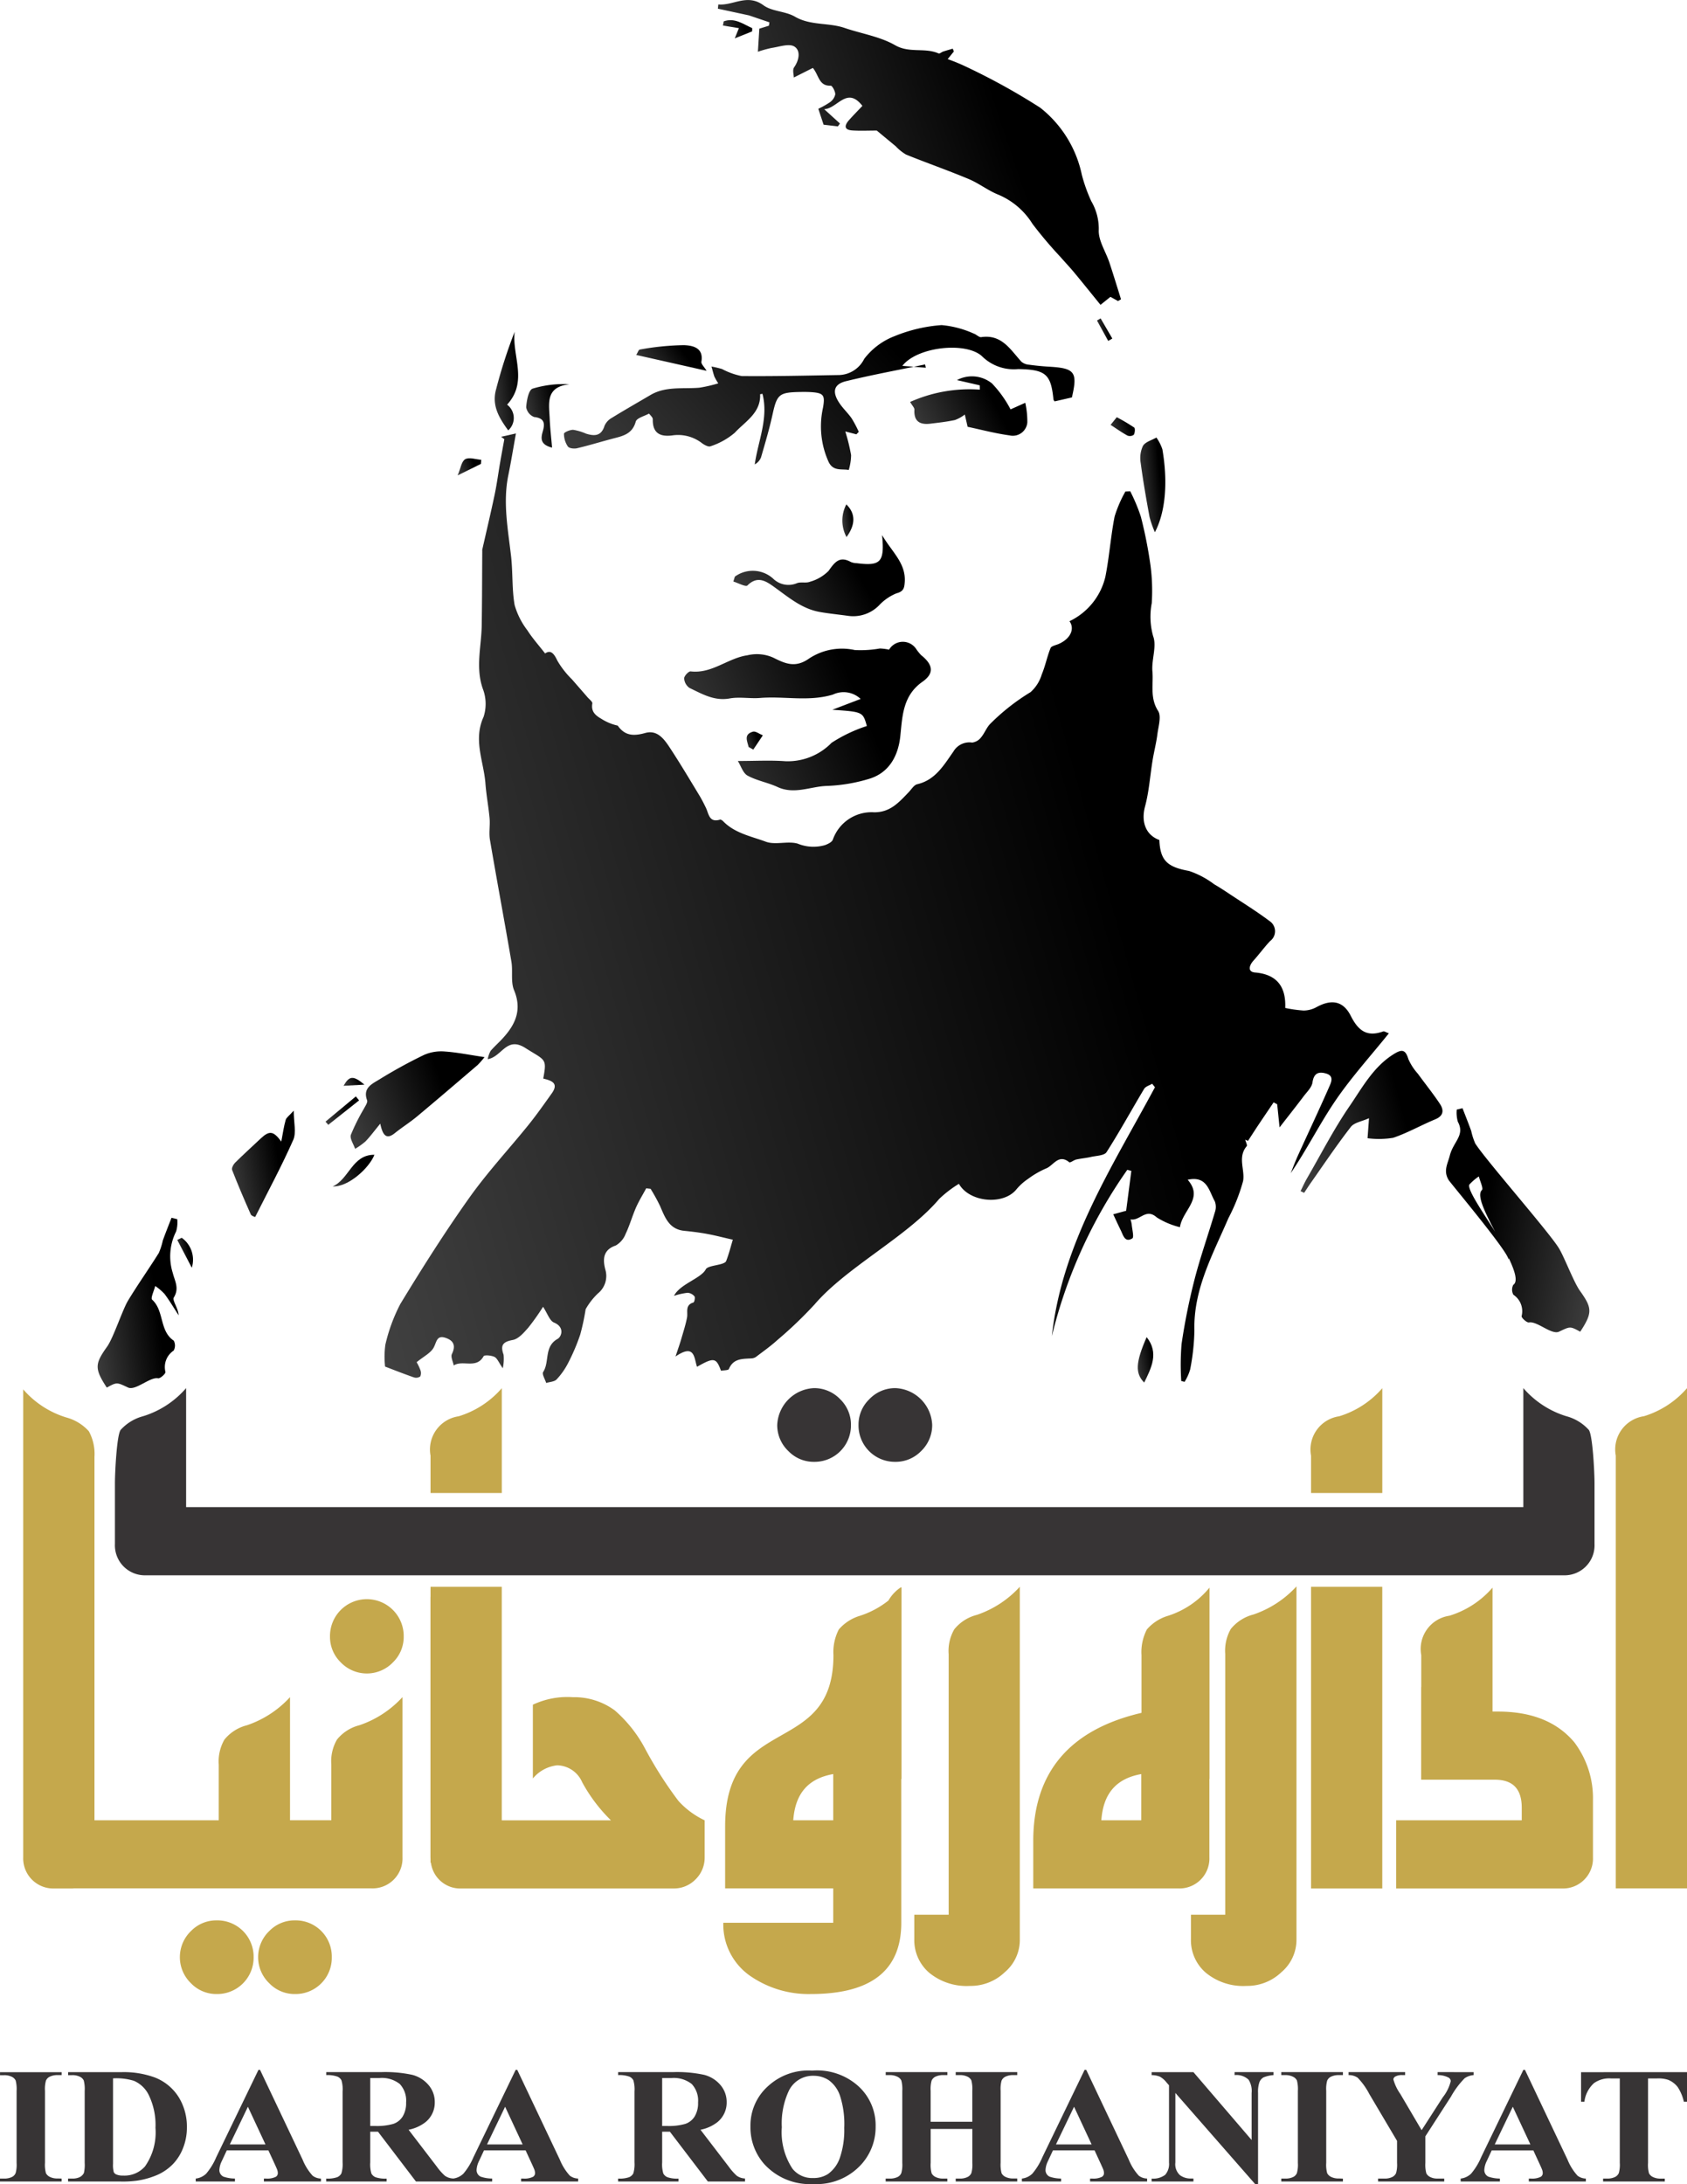 <svg xmlns="http://www.w3.org/2000/svg" xmlns:xlink="http://www.w3.org/1999/xlink" width="176" height="227.748" viewBox="0 0 176 227.748">
  <defs>
    <linearGradient id="linear-gradient" x1="0.747" y1="0.56" x2="-0.304" y2="0.835" gradientUnits="objectBoundingBox">
      <stop offset="0"/>
      <stop offset="1" stop-color="#545454"/>
    </linearGradient>
    <linearGradient id="linear-gradient-8" x1="0.253" y1="0.56" x2="1.304" y2="0.835" xlink:href="#linear-gradient"/>
  </defs>
  <g id="Group_104" data-name="Group 104" transform="translate(3684 1684.88)">
    <g id="Group_104-2" data-name="Group 104" transform="translate(-3673.811 -1684.88)">
      <path id="Path_451" data-name="Path 451" d="M235.134,329.668c-.286.174-.688.279-.84.533-1.318,2.2-2.543,4.447-3.922,6.6-.233.365-1.061.369-1.624.5-.5.116-1.027.155-1.532.268-.261.059-.636.367-.734.287-1.118-.919-1.649.349-2.412.643a9.409,9.409,0,0,0-1.9,1.1,5.7,5.7,0,0,0-1.2,1.082c-1.352,1.677-4.9,1.37-6-.577a12.033,12.033,0,0,0-2.063,1.582c-3.321,3.926-9.657,7.1-13,11a42.677,42.677,0,0,1-3.867,3.7c-.7.638-1.484,1.192-2.242,1.767a.914.914,0,0,1-.476.155c-.928.057-1.888-.01-2.349,1.105-.062.15-.539.127-.825.185-.5-1.371-.738-1.416-2.5-.412-.315-.9-.209-2.473-2.245-1.072.288-.867.461-1.344.6-1.831.215-.737.454-1.473.6-2.225.111-.583-.234-1.312.67-1.581.1-.03.2-.513.11-.637a1.039,1.039,0,0,0-.713-.373,7.138,7.138,0,0,0-1.426.318c.62-1.233,2.827-1.815,3.318-2.766.235-.454,1.948-.4,2.13-.872.278-.72.466-1.475.692-2.215-.888-.2-1.772-.436-2.667-.6-.794-.148-1.6-.247-2.4-.327-1.56-.155-2-1.359-2.51-2.554a19.328,19.328,0,0,0-1.006-1.829l-.456-.049c-.359.67-.763,1.32-1.068,2.014-.392.894-.652,1.848-1.074,2.726a2.375,2.375,0,0,1-1.041,1.226c-1.357.461-1.341,1.485-1.087,2.483a2.339,2.339,0,0,1-.764,2.511,7.04,7.04,0,0,0-1.284,1.65,24.028,24.028,0,0,1-.566,2.647,21.054,21.054,0,0,1-1.242,2.924A7.515,7.515,0,0,1,173,360.5c-.233.247-.718.256-1.089.373-.118-.391-.46-.927-.316-1.146.693-1.06.065-2.641,1.51-3.454.419-.236.75-1.238-.375-1.7-.457-.189-.681-.945-1.145-1.646a23.926,23.926,0,0,1-1.529,2.16c-.461.525-1.024,1.189-1.633,1.3-1.065.2-1.3.568-.956,1.54a4.7,4.7,0,0,1-.083,1.413c-.432-.62-.579-1.043-.864-1.185-.329-.162-1.053-.226-1.137-.074-.753,1.364-2.182.354-3.117.964-.075-.4-.335-.9-.19-1.193.431-.887.171-1.409-.673-1.69-.915-.3-.914.422-1.223,1.005s-1.04.927-1.784,1.538a5.407,5.407,0,0,1,.379.791.879.879,0,0,1,0,.693.744.744,0,0,1-.665.1c-1.148-.4-2.28-.851-3.007-1.127a9.409,9.409,0,0,1,.03-2.283,17.7,17.7,0,0,1,1.56-4.243c2.288-3.763,4.649-7.493,7.2-11.082,1.886-2.657,4.126-5.061,6.176-7.6.853-1.059,1.636-2.176,2.426-3.284s-.1-1.337-.891-1.544c.4-2.143.219-1.861-1.872-3.19-1.971-1.252-2.43.922-3.921,1.17a3.007,3.007,0,0,1,.3-.863c.413-.481.9-.9,1.323-1.373,1.3-1.435,1.96-2.951,1.126-4.955-.365-.879-.11-2-.278-2.981-.723-4.236-1.516-8.459-2.238-12.7-.124-.729.028-1.5-.038-2.247-.108-1.208-.342-2.406-.432-3.615-.171-2.307-1.3-4.547-.194-6.963a4.377,4.377,0,0,0-.086-2.943c-.768-2.216-.144-4.387-.109-6.577.041-2.595.04-5.19.057-7.786a.623.623,0,0,1,0-.128c.434-1.917.89-3.83,1.295-5.753.233-1.109.379-2.236.572-3.354.139-.805.29-1.608.436-2.412l-.338-.25,1.55-.352c-.283,1.559-.51,2.961-.794,4.35-.586,2.853-.035,5.654.287,8.475.191,1.681.078,3.4.366,5.062a7.87,7.87,0,0,0,1.334,2.646c.523.82,1.182,1.553,1.851,2.413.559-.4.908-.034,1.274.747a9.253,9.253,0,0,0,1.524,1.952c.539.619,1.081,1.236,1.617,1.858.187.216.542.476.509.66-.148.834.316,1.239.928,1.588a5.216,5.216,0,0,0,1.72.717c.744,1.056,1.633,1.118,2.877.769,1.328-.373,2.055.762,2.68,1.719,1.017,1.556,1.967,3.155,2.932,4.744.262.43.492.882.711,1.336.306.636.333,1.582,1.472,1.237.086-.026.244.082.327.168,1.221,1.255,2.929,1.569,4.458,2.135.994.367,2.281-.1,3.32.2a4.321,4.321,0,0,0,2.845.155c.307-.114.713-.3.819-.564a4.278,4.278,0,0,1,4.3-2.859c1.692.021,2.606-1.05,3.61-2.088.289-.3.553-.76.9-.84,1.9-.437,2.794-2.026,3.763-3.392a1.933,1.933,0,0,1,1.967-.951,1.39,1.39,0,0,0,.913-.523c.373-.434.572-1.023.968-1.428a22.161,22.161,0,0,1,4.206-3.306,4,4,0,0,0,1.173-1.852c.373-.885.554-1.85.915-2.742.089-.221.548-.3.844-.429,1.262-.547,1.7-1.6,1.131-2.374a6.893,6.893,0,0,0,3.744-4.629c.416-2.082.556-4.219.968-6.3a13.015,13.015,0,0,1,1.125-2.6l.5-.024a18.562,18.562,0,0,1,1.112,2.656,45.993,45.993,0,0,1,1.011,5.132,20.353,20.353,0,0,1,.124,3.873,7.533,7.533,0,0,0,.144,3.451c.4,1.058-.18,2.448-.075,3.67.117,1.364-.277,2.773.592,4.121.364.565.031,1.618-.073,2.438-.116.91-.352,1.8-.5,2.711-.264,1.607-.366,3.254-.788,4.816s.04,2.966,1.493,3.5c.086,2.165.855,2.824,3.1,3.228a9.188,9.188,0,0,1,2.617,1.386c.54.311,1.063.655,1.582,1,1.4.931,2.84,1.816,4.183,2.827a1.274,1.274,0,0,1,.067,2.1c-.607.65-1.135,1.374-1.73,2.036-.463.514-.625,1.17.16,1.237,2.442.21,3.232,1.647,3.154,3.7a13.6,13.6,0,0,0,1.919.269,2.845,2.845,0,0,0,1.32-.343c1.542-.85,2.785-.707,3.6.9.788,1.562,1.693,2.226,3.382,1.62.114-.041.291.093.589.2-1.917,2.385-3.913,4.581-5.567,7.009s-2.981,5.1-4.675,7.581c.255-.626.49-1.262.77-1.877,1.072-2.358,2.178-4.7,3.221-7.071.215-.488.6-1.2-.316-1.457-.765-.218-1.259-.032-1.4.932-.073.516-.574.985-.921,1.446-.745.989-1.514,1.958-2.513,3.244-.11-1.064-.179-1.737-.248-2.409l-.372-.2c-.536.793-1.075,1.584-1.607,2.381-.361.541-.711,1.09-1.067,1.635l-.291-.121c.058.231.244.571.155.677-.977,1.157-.16,2.468-.378,3.642a19.185,19.185,0,0,1-1.529,3.862c-1.62,3.774-3.663,7.4-3.549,11.723a22.956,22.956,0,0,1-.444,4.059,5.188,5.188,0,0,1-.579,1.285l-.349-.086a26.589,26.589,0,0,1,.033-3.857,65.282,65.282,0,0,1,1.353-6.731c.609-2.364,1.43-4.672,2.123-7.016a1.637,1.637,0,0,0-.008-1.135c-.608-1.065-.794-2.7-2.83-2.248,1.71,1.955-.552,3.172-.806,4.948a8.146,8.146,0,0,1-2.413-1.017c-1.149-1.032-1.76.4-2.746.2a4.1,4.1,0,0,1,.123.494c.038.517.27,1.367.064,1.492-.776.472-.949-.331-1.2-.841s-.5-1.054-.788-1.674l1.347-.368c.189-1.449.365-2.8.541-4.157l-.421-.114a51.154,51.154,0,0,0-7.87,17.339c1.059-9.682,6.3-17.656,10.755-25.947Z" transform="translate(-125.118 -216.657)" fill="url(#linear-gradient)"/>
      <path id="Path_452" data-name="Path 452" d="M263.005,156.729c-.888,0-1.715.041-2.536-.011-.919-.058-.839-.538-.356-1.083.444-.5.915-.976,1.393-1.481-1.621-2.082-2.586.276-3.986.346l1.644,1.492-.217.3-1.491-.176-.55-1.661a8.451,8.451,0,0,0,1.184-.662,1.367,1.367,0,0,0,.583-.837c.012-.311-.314-.914-.472-.907-1.251.052-1.228-1.095-1.865-1.852l-1.987,1c0-.283-.158-.793.03-1.06.546-.776.694-1.758.025-2.173-.548-.34-1.561.03-2.359.146a11.489,11.489,0,0,0-1.442.4c.061-.992.1-1.64.147-2.406l1-.311.056-.351-2.129-.723-3.249-.7.044-.444c1.56.15,3-1.163,4.713.089.9.657,2.287.609,3.277,1.185,1.641.954,3.5.6,5.188,1.178,1.76.6,3.687.894,5.267,1.8,1.507.864,3.11.217,4.544.863.1.047.3-.146.469-.2.329-.11.665-.2,1-.3l.119.288-.646.8a19.061,19.061,0,0,1,1.8.736,67.765,67.765,0,0,1,7.846,4.326,12.034,12.034,0,0,1,4.349,7.006,16.659,16.659,0,0,0,.982,2.742,5.719,5.719,0,0,1,.785,2.969c-.072,1.116.725,2.281,1.108,3.435.423,1.271.81,2.554,1.212,3.831l-.314.183-.788-.437-1.038.832c-.937-1.153-1.829-2.266-2.739-3.364-.459-.553-.958-1.074-1.429-1.618a43.615,43.615,0,0,1-2.927-3.459,7.711,7.711,0,0,0-3.538-3.036c-1.092-.43-2.051-1.2-3.136-1.65-2.149-.9-4.353-1.666-6.513-2.54a4.846,4.846,0,0,1-1.082-.87Z" transform="translate(-181.722 -143.113)" fill="url(#linear-gradient)"/>
      <path id="Path_453" data-name="Path 453" d="M256.225,327.727c-.42-1.478-.42-1.478-3.605-1.693l2.956-1.13a2.591,2.591,0,0,0-2.886-.457c-2.525.768-5.077.148-7.6.355-1.054.086-2.147-.135-3.174.051-1.611.293-2.876-.469-4.191-1.094a1.305,1.305,0,0,1-.561-1c0-.251.468-.752.677-.727,2.216.268,3.87-1.385,5.93-1.681a4.191,4.191,0,0,1,2.679.243c1.171.579,2.268,1.138,3.725.111a6.224,6.224,0,0,1,4.787-.9,11.519,11.519,0,0,0,2.616-.161,5.46,5.46,0,0,1,.965.122,1.668,1.668,0,0,1,2.8-.112,4.775,4.775,0,0,0,.552.691c1.222.975,1.4,1.878.132,2.766-2.058,1.443-2.095,3.591-2.311,5.66-.225,2.149-1.222,3.853-3.254,4.465a17.33,17.33,0,0,1-4.416.74c-1.7.053-3.384.922-5.13.115-1.014-.469-2.165-.66-3.137-1.191-.48-.263-.692-1.014-1.013-1.524,1.8,0,3.382-.092,4.946.023a6.379,6.379,0,0,0,4.831-1.92A15.5,15.5,0,0,1,256.225,327.727Z" transform="translate(-175.977 -252.02)" fill="url(#linear-gradient)"/>
      <path id="Path_454" data-name="Path 454" d="M234.736,243.57l-1.156-.3a20.137,20.137,0,0,1,.606,2.47,5.651,5.651,0,0,1-.244,1.545c-.747-.133-1.6.16-2.09-.812a8.975,8.975,0,0,1-.593-5.7c.212-1.255.084-1.51-1.2-1.6-.382-.026-.767-.027-1.15-.02-2.264.039-2.457.241-2.933,2.41-.326,1.484-.763,2.944-1.186,4.405a1.413,1.413,0,0,1-.657.738c.352-2.465,1.456-4.816.807-7.357a1.91,1.91,0,0,0-.245.041c.08,1.963-1.568,2.844-2.647,4.017a7.482,7.482,0,0,1-2.528,1.409c-.212.094-.647-.138-.9-.33a4.067,4.067,0,0,0-3.1-.8c-1.328.166-2.057-.289-2.023-1.7a.471.471,0,0,0-.1-.233,4.019,4.019,0,0,0-.3-.344c-.462.263-1.272.453-1.378.836-.375,1.36-1.445,1.517-2.5,1.8-1.209.323-2.406.69-3.623.976-.3.071-.818.017-.957-.179a2.341,2.341,0,0,1-.408-1.33c0-.154.634-.424.969-.411a5.574,5.574,0,0,1,1.336.4c.863.266,1.585.272,1.922-.81a1.724,1.724,0,0,1,.737-.821c1.338-.824,2.7-1.6,4.06-2.4,1.6-.94,3.39-.615,5.112-.763a14.666,14.666,0,0,0,1.962-.453,6.017,6.017,0,0,1-.41-.711c-.115-.343-.2-.7-.3-1.043a10.882,10.882,0,0,1,1.1.259,7.4,7.4,0,0,0,2.052.735c3.4.033,6.8-.051,10.194-.107a3.033,3.033,0,0,0,2.59-1.687,7.243,7.243,0,0,1,3.152-2.362,15.927,15.927,0,0,1,4.919-1.158,10.363,10.363,0,0,1,3.349.882c.278.084.55.408.788.373,2.137-.317,3.04,1.3,4.192,2.566a1.4,1.4,0,0,0,.8.311c.716.1,1.438.167,2.161.21,2.614.156,2.92.568,2.306,3.2l-1.807.414c-.04-.068-.111-.137-.119-.212-.262-2.627-.806-3.111-3.683-3.156a4.728,4.728,0,0,1-3.693-1.266c-1.577-1.628-6.812-1.11-8.386.929l2.447.193-.077-.341c-2.748.571-5.512,1.079-8.239,1.743-1.27.309-1.474,1.082-.75,2.211.381.6.923,1.086,1.329,1.668a12.254,12.254,0,0,1,.743,1.407Z" transform="translate(-155.582 -198.279)" fill="url(#linear-gradient)"/>
      <path id="Path_455" data-name="Path 455" d="M406.118,445.633c.23-.461.438-.936.7-1.381,1.45-2.507,2.778-5.1,4.411-7.479,1.332-1.944,2.481-4.1,4.6-5.421.838-.523,1.231-.516,1.537.513a5.637,5.637,0,0,0,.99,1.525c.76,1.048,1.578,2.057,2.293,3.134.427.643.422,1.247-.48,1.621-1.476.612-2.88,1.415-4.386,1.926a9.184,9.184,0,0,1-2.677.045c.038-.514.082-1.121.153-2.087-.739.337-1.536.449-1.89.9-1.475,1.9-2.817,3.9-4.2,5.869-.234.331-.45.674-.675,1.012Z" transform="translate(-280.623 -321.424)" fill="url(#linear-gradient)"/>
      <path id="Path_456" data-name="Path 456" d="M148.852,438.678c-.652.792-1.063,1.358-1.546,1.854a7.115,7.115,0,0,1-1.078.769c-.163-.494-.572-1.07-.44-1.465a20.791,20.791,0,0,1,1.348-2.7c.148-.292.428-.672.343-.9-.476-1.278.522-1.708,1.264-2.163a51.567,51.567,0,0,1,4.673-2.564,4.458,4.458,0,0,1,2.142-.359c1.3.088,2.589.354,4.172.589a8.992,8.992,0,0,1-.726.828c-2.1,1.794-4.194,3.59-6.313,5.358-.734.612-1.552,1.123-2.3,1.724C149.525,440.35,149.12,439.962,148.852,438.678Z" transform="translate(-119.37 -321.503)" fill="url(#linear-gradient)"/>
      <path id="Path_457" data-name="Path 457" d="M78.256,494.449c-1.311-1.992-1.237-2.493.032-4.271.65-.911,1.6-3.829,2.183-4.8,1.02-1.684,2.163-3.293,3.208-4.962a6.9,6.9,0,0,0,.421-1.309c.289-.793.6-1.577.907-2.365l.6.144a3.391,3.391,0,0,1-.117,1.278,5.758,5.758,0,0,0-.348,4.342c.209.834.7,1.581.107,2.545-.187.3.467,1.123.5,1.856-.484-.743-.937-1.51-1.466-2.219a5.659,5.659,0,0,0-.976-.834c-.12.491-.5,1.265-.32,1.427,1.277,1.162.736,3.253,2.256,4.275a1.088,1.088,0,0,1-.01,1.032,2.062,2.062,0,0,0-.859,2.229c.034.179-.547.7-.762.662-.847-.171-2.356,1.325-3.14.961C79.308,493.9,79.331,493.855,78.256,494.449Z" transform="translate(-77.303 -349.752)" fill="url(#linear-gradient)"/>
      <path id="Path_482" data-name="Path 482" d="M84.795,494.449c1.311-1.992,1.237-2.493-.032-4.271-.65-.911-1.6-3.454-2.183-4.422-1.02-1.684-7.693-9.272-8.738-10.941a6.9,6.9,0,0,1-.421-1.309c-.289-.793-.6-1.577-.907-2.365l-.6.144a3.391,3.391,0,0,0,.117,1.278c.767,1.413-.476,2.051-.848,3.535-.209.834-.7,1.581-.107,2.545.187.3,6.259,7.535,6.23,8.268.484-.743-4.594-7.114-4.064-7.823a5.659,5.659,0,0,1,.976-.834c.12.491.5,1.265.32,1.427-1.277,1.162,4.794,8.857,3.274,9.879a1.088,1.088,0,0,0,.01,1.032,2.062,2.062,0,0,1,.859,2.229c-.034.179.547.7.762.662.847-.171,2.356,1.325,3.14.961C83.743,493.9,83.72,493.855,84.795,494.449Z" transform="translate(69.876 -355.579)" fill="url(#linear-gradient-8)"/>
      <path id="Path_458" data-name="Path 458" d="M250.808,294.038a3.172,3.172,0,0,1,3.99.206,2.282,2.282,0,0,0,2.467.486c.407-.172.963.013,1.372-.156a4.413,4.413,0,0,0,1.95-1.137c.639-.909,1.146-1.577,2.325-.924a1.755,1.755,0,0,0,.623.125c2.476.31,2.909-.1,2.632-2.93,1.045,1.786,2.513,2.934,2.362,4.927-.045.593-.118.951-.864,1.145a5.161,5.161,0,0,0-1.838,1.278,3.777,3.777,0,0,1-3.142,1.079c-1.006-.142-2.02-.237-3.021-.414-1.869-.33-3.264-1.539-4.745-2.6-.857-.615-1.741-1.215-2.8-.165-.179.177-.965-.257-1.47-.408Z" transform="translate(-184.331 -233.908)" fill="url(#linear-gradient)"/>
      <path id="Path_459" data-name="Path 459" d="M305.1,251.492c-.106-.465-.2-.871-.291-1.277a4.039,4.039,0,0,1-1.028.57c-.848.184-1.716.278-2.578.383-1.076.129-1.721-.232-1.652-1.452.012-.208-.229-.43-.449-.814a15.188,15.188,0,0,1,7.275-1.284l-.011-.448-2.38-.549a3.332,3.332,0,0,1,3.653.345,11.881,11.881,0,0,1,1.942,2.709l1.534-.686a9.046,9.046,0,0,1,.215,2.057,1.519,1.519,0,0,1-1.855,1.341C307.976,252.183,306.5,251.789,305.1,251.492Z" transform="translate(-214.341 -206.986)" fill="url(#linear-gradient)"/>
      <path id="Path_460" data-name="Path 460" d="M118.377,450.608c.171-.88.266-1.581.458-2.255.072-.251.368-.438.842-.968,0,1.257.285,2.291-.051,3.05-1.2,2.714-2.615,5.334-3.974,8.041-.052-.029-.378-.1-.457-.274-.682-1.53-1.339-3.073-1.948-4.634-.072-.185.123-.565.3-.744.869-.861,1.776-1.684,2.668-2.522C117.131,449.445,117.544,449.474,118.377,450.608Z" transform="translate(-99.221 -331.567)" fill="url(#linear-gradient)"/>
      <path id="Path_481" data-name="Path 481" d="M114.644,450.608c-.171-.88-.266-1.581-.458-2.255-.072-.251-.368-.438-.842-.968,0,1.257-.285,2.291.051,3.05,1.2,2.714,2.615,5.334,3.974,8.041.052-.029.378-.1.457-.274.682-1.53,1.339-3.073,1.948-4.634.072-.185-.123-.565-.3-.744-.869-.861-1.776-1.684-2.668-2.522C115.891,449.445,115.477,449.474,114.644,450.608Z" transform="translate(21.823 -337.394)" fill="url(#linear-gradient-8)"/>
      <path id="Path_461" data-name="Path 461" d="M363.724,272.854a10.6,10.6,0,0,1-.557-1.589c-.346-1.867-.673-3.74-.923-5.622a3,3,0,0,1,.231-1.791c.247-.422.92-.594,1.406-.876a4.71,4.71,0,0,1,.625,1.234C365.072,267.5,364.874,270.654,363.724,272.854Z" transform="translate(-253.426 -217.351)" fill="url(#linear-gradient)"/>
      <path id="Path_462" data-name="Path 462" d="M186.541,241.6a1.734,1.734,0,0,1,.119,2.684c-.993-1.356-1.74-2.638-1.257-4.319a52.568,52.568,0,0,1,1.929-5.967C187.037,236.513,188.761,239.187,186.541,241.6Z" transform="translate(-143.828 -199.402)" fill="url(#linear-gradient)"/>
      <path id="Path_463" data-name="Path 463" d="M196.581,254.993c-1.267-.318-1.173-.992-.972-1.689.24-.831.192-1.385-.9-1.505a1.332,1.332,0,0,1-.829-1.018c.048-.686.245-1.783.667-1.941a11.14,11.14,0,0,1,3.842-.456c-2.546.275-2.121,2.056-2.056,3.615C196.376,252.946,196.488,253.89,196.581,254.993Z" transform="translate(-149.174 -208.314)" fill="url(#linear-gradient)"/>
      <path id="Path_464" data-name="Path 464" d="M231.377,240.331l-7.34-1.653c.163-.259.248-.546.368-.561a27.648,27.648,0,0,1,4.611-.461c.789.032,2.085.2,1.819,1.724C230.794,239.62,231.137,239.928,231.377,240.331Z" transform="translate(-167.85 -201.664)" fill="url(#linear-gradient)"/>
      <path id="Path_465" data-name="Path 465" d="M362.431,509.423c1.315,1.65.477,3.227-.255,4.739C361.224,513.213,361.269,512.071,362.431,509.423Z" transform="translate(-252.993 -369.991)" fill="url(#linear-gradient)"/>
      <path id="Path_466" data-name="Path 466" d="M140.837,462.763c1.725-.756,2.026-3.32,4.355-3.3C144.661,460.838,142.46,462.85,140.837,462.763Z" transform="translate(-116.319 -339.045)" fill="url(#linear-gradient)"/>
      <path id="Path_467" data-name="Path 467" d="M280.959,284.7a3.632,3.632,0,0,1-.018-3.408C281.9,282.236,281.922,283.38,280.959,284.7Z" transform="translate(-202.834 -228.696)" fill="url(#linear-gradient)"/>
      <path id="Path_468" data-name="Path 468" d="M250.846,149.809l-1.814.73.436-1.065L247.8,149.2l.083-.438c1.131-.408,2.025.283,2.975.712Z" transform="translate(-182.569 -146.536)" fill="url(#linear-gradient)"/>
      <path id="Path_469" data-name="Path 469" d="M354.7,257.411a20.434,20.434,0,0,1,1.814,1.075c.121.086.082.555-.037.756a.7.7,0,0,1-.663.085c-.608-.332-1.176-.739-1.759-1.118Z" transform="translate(-248.379 -213.905)" fill="url(#linear-gradient)"/>
      <path id="Path_470" data-name="Path 470" d="M99.76,485.336l-1.516-2.9.462-.225A2.811,2.811,0,0,1,99.76,485.336Z" transform="translate(-89.939 -353.138)" fill="url(#linear-gradient)"/>
      <path id="Path_471" data-name="Path 471" d="M177.518,269.248l-2.429,1.2c.311-.725.4-1.468.787-1.689.413-.236,1.107.021,1.678.062Z" transform="translate(-137.534 -220.873)" fill="url(#linear-gradient)"/>
      <path id="Path_472" data-name="Path 472" d="M254.515,345.145c-.138-.6-.552-1.315.441-1.6.286-.081.689.243,1.038.382L255,345.413Z" transform="translate(-186.601 -267.246)" fill="url(#linear-gradient)"/>
      <path id="Path_474" data-name="Path 474" d="M138.873,446.113l3.166-2.63.338.414-3.215,2.548Z" transform="translate(-115.103 -329.15)" fill="url(#linear-gradient)"/>
      <path id="Path_475" data-name="Path 475" d="M351.5,232.687l-1.169-2.126.376-.224,1.223,2.1Z" transform="translate(-246.074 -197.136)" fill="url(#linear-gradient)"/>
      <path id="Path_476" data-name="Path 476" d="M146,439.11l-2.18.123C144.424,438.172,144.835,438.136,146,439.11Z" transform="translate(-118.168 -326.006)" fill="url(#linear-gradient)"/>
    </g>
    <g id="Group_105" data-name="Group 105" transform="translate(-3684 -1540.13)">
      <path id="Path_477" data-name="Path 477" d="M1352.211,5736.6h-7.432v-45.132a3.5,3.5,0,0,1,2.935-4.106,9.682,9.682,0,0,0,4.5-2.929V5736.6Zm-56.913-18.3v-6.03a5.141,5.141,0,0,1,.561-2.671,4.676,4.676,0,0,1,2.242-1.436,9.224,9.224,0,0,0,4.294-2.929v19.95h-.013v8.16a3.127,3.127,0,0,1-3.26,3.259h-15.115v-4.956C1284.006,5724.507,1287.811,5720.035,1295.3,5718.294Zm29.187-2.7v-3.327a3.5,3.5,0,0,1,2.935-4.106,9.675,9.675,0,0,0,4.5-2.929v12.922h.573c3.584,0,6.194,1.109,7.955,3.195a9.669,9.669,0,0,1,1.951,6.06v5.932a3.126,3.126,0,0,1-3.26,3.259H1321.87v-7.107h13.1v-1.3c0-1.959-.912-2.934-2.808-2.934h-7.686v-9.675Zm-103.318,18.325h-.041v-.366l-.007-.212v-27.144l.007.008v-1.062h7.432v24.351h11.389a16.741,16.741,0,0,1-3-3.972,2.91,2.91,0,0,0-2.6-1.764,3.827,3.827,0,0,0-2.544,1.374v-7.693a8.422,8.422,0,0,1,4.172-.784,7.137,7.137,0,0,1,4.369,1.373,13.911,13.911,0,0,1,3.19,4.036,41.241,41.241,0,0,0,3.457,5.409,8.655,8.655,0,0,0,2.735,2.021v3.847a3.183,3.183,0,0,1-.985,2.346,3.147,3.147,0,0,1-2.273.913h-22.09a3.085,3.085,0,0,1-3.21-2.681Zm-.041-38.559v-3.892a3.5,3.5,0,0,1,2.935-4.106,9.683,9.683,0,0,0,4.5-2.929v10.928h-7.432Zm99.293,41.24h-7.432v-31.457h7.432Zm-7.432-41.24v-3.892a3.5,3.5,0,0,1,2.935-4.106,9.682,9.682,0,0,0,4.5-2.929v10.928h-7.432Zm-129.136,41.24h-1.958a3.139,3.139,0,0,1-3.261-3.259v-48.784a9.685,9.685,0,0,0,4.5,2.929,4.866,4.866,0,0,1,2.347,1.436,4.951,4.951,0,0,1,.587,2.67v37.9h12.966v-5.8a4.559,4.559,0,0,1,.587-2.609,4.409,4.409,0,0,1,2.348-1.5,10.781,10.781,0,0,0,4.5-2.933v12.837h4.309v-5.8a4.5,4.5,0,0,1,.588-2.609,4.379,4.379,0,0,1,2.347-1.5,10.777,10.777,0,0,0,4.49-2.934v16.685a3.125,3.125,0,0,1-3.261,3.26h-31.085Zm26.974,7.162a3.779,3.779,0,0,1-3.839,3.847,3.662,3.662,0,0,1-2.671-1.11,3.772,3.772,0,0,1,0-5.472,3.678,3.678,0,0,1,2.671-1.1,3.771,3.771,0,0,1,3.839,3.839Zm-8.156,0a3.795,3.795,0,0,1-3.847,3.847,3.672,3.672,0,0,1-2.674-1.11,3.778,3.778,0,0,1,0-5.472,3.689,3.689,0,0,1,2.674-1.1,3.786,3.786,0,0,1,3.847,3.839Zm15.659-33.421a3.691,3.691,0,0,1-1.109,2.667,3.777,3.777,0,0,1-5.473,0,3.694,3.694,0,0,1-1.109-2.667,3.846,3.846,0,1,1,7.691,0Zm51.91,29.838c0,4.956-3.124,7.43-9.447,7.43a10.7,10.7,0,0,1-6.121-1.76,6.53,6.53,0,0,1-3-5.67h11.468V5736.6h-11.277v-6.455c0-12.018,11.3-7.04,11.3-17.878a5.148,5.148,0,0,1,.561-2.671,4.679,4.679,0,0,1,2.243-1.436,9.424,9.424,0,0,0,2.932-1.578,4.108,4.108,0,0,1,1.339-1.407v.085l.023-.029v19.951h-.023Zm-7.1-10.686v-4.821c-2.608.459-3.972,2.023-4.17,4.821Zm19.467,12.381a4.4,4.4,0,0,1-1.562,3.452,5.14,5.14,0,0,1-3.649,1.435,6.139,6.139,0,0,1-4.234-1.365,4.475,4.475,0,0,1-1.564-3.522v-2.538h3.586V5712.18a4.487,4.487,0,0,1,.587-2.6,4.4,4.4,0,0,1,2.348-1.5,10.744,10.744,0,0,0,4.488-2.935v36.729Zm12.67-12.381v-4.821c-2.6.459-3.972,2.023-4.165,4.821Zm16.191,12.381a4.42,4.42,0,0,1-1.564,3.452,5.16,5.16,0,0,1-3.647,1.435,6.124,6.124,0,0,1-4.235-1.365,4.454,4.454,0,0,1-1.562-3.522v-2.538h3.576v-27.2a4.57,4.57,0,0,1,.586-2.6,4.456,4.456,0,0,1,2.348-1.5,10.826,10.826,0,0,0,4.5-2.934v36.77Z" transform="translate(-1176.21 -5684.43)" fill="#c5a84c"/>
      <path id="Path_478" data-name="Path 478" d="M1579.467,5703.938H1510.5a3.127,3.127,0,0,1-3.26-3.259v-6.321c0-1.174.192-4.982.587-5.569a4.806,4.806,0,0,1,2.34-1.435,9.691,9.691,0,0,0,4.5-2.935v12.412h139.508v-12.412a9.692,9.692,0,0,0,4.5,2.935,4.8,4.8,0,0,1,2.34,1.435c.394.587.587,4.4.587,5.569v6.321a3.127,3.127,0,0,1-3.26,3.259h-78.87Zm13.036-15.677a3.745,3.745,0,0,1-1.166,2.734,3.69,3.69,0,0,1-2.673,1.112,3.794,3.794,0,0,1-3.847-3.846,3.663,3.663,0,0,1,1.11-2.667,3.728,3.728,0,0,1,2.737-1.175,4.007,4.007,0,0,1,3.839,3.842Zm-8.476,0a3.793,3.793,0,0,1-3.846,3.846,3.659,3.659,0,0,1-2.671-1.112,3.721,3.721,0,0,1-1.174-2.734,4.023,4.023,0,0,1,3.846-3.842,3.749,3.749,0,0,1,2.737,1.175,3.683,3.683,0,0,1,1.109,2.667Z" transform="translate(-1495.25 -5684.419)" fill="#373435"/>
      <path id="Path_479" data-name="Path 479" d="M-102.695-4.212V-3.9h-6.432v-.311h.408a1.811,1.811,0,0,0,.862-.177.784.784,0,0,0,.363-.4,3.225,3.225,0,0,0,.1-1.06v-7.5a3.489,3.489,0,0,0-.1-1.094.874.874,0,0,0-.4-.383,1.736,1.736,0,0,0-.821-.164h-.408v-.311h6.432V-15h-.408a1.811,1.811,0,0,0-.862.177.826.826,0,0,0-.372.4,3.225,3.225,0,0,0-.1,1.06v7.5a3.345,3.345,0,0,0,.1,1.094.9.9,0,0,0,.408.383,1.736,1.736,0,0,0,.821.164Zm.671.311v-.311h.408a1.748,1.748,0,0,0,.821-.156.985.985,0,0,0,.422-.425,3.737,3.737,0,0,0,.082-1.06v-7.5a3.489,3.489,0,0,0-.1-1.094.874.874,0,0,0-.4-.383,1.736,1.736,0,0,0-.821-.164h-.408v-.311h5.507a9.432,9.432,0,0,1,3.547.555,5.132,5.132,0,0,1,2.49,2.061,5.838,5.838,0,0,1,.848,3.121,5.767,5.767,0,0,1-.417,2.217,5.035,5.035,0,0,1-1.08,1.674,5.274,5.274,0,0,1-1.529,1.06A8.634,8.634,0,0,1-94.775-4a10.727,10.727,0,0,1-1.742.1Zm4.69-10.759v8.9a2.915,2.915,0,0,0,.073.866.5.5,0,0,0,.245.244,1.583,1.583,0,0,0,.708.126,2.839,2.839,0,0,0,2.313-.959A6.17,6.17,0,0,0-92.906-9.5a7.105,7.105,0,0,0-.744-3.508,3.072,3.072,0,0,0-1.515-1.4A6.308,6.308,0,0,0-97.333-14.66Zm16.211,7.512h-4.345l-.517,1.11a2.327,2.327,0,0,0-.254.917.751.751,0,0,0,.417.707,3.752,3.752,0,0,0,1.207.2V-3.9h-4.091v-.311a1.883,1.883,0,0,0,1.089-.509,6.667,6.667,0,0,0,1.052-1.72l4.4-9.1h.172l4.436,9.354a5.628,5.628,0,0,0,1.043,1.674,1.49,1.49,0,0,0,.871.3V-3.9h-5.951v-.311h.245A1.986,1.986,0,0,0-80.342-4.4a.439.439,0,0,0,.2-.387.963.963,0,0,0-.054-.311q-.018-.076-.272-.631Zm-.308-.623L-83.263-11.7-85.15-7.77ZM-70.5-9.1v3.2a3.286,3.286,0,0,0,.122,1.165.869.869,0,0,0,.431.383,3.112,3.112,0,0,0,1.152.143V-3.9h-6.3v-.311a3.026,3.026,0,0,0,1.157-.147.9.9,0,0,0,.426-.383A3.246,3.246,0,0,0-73.384-5.9v-7.4a3.286,3.286,0,0,0-.122-1.165.869.869,0,0,0-.431-.383A3.112,3.112,0,0,0-75.089-15v-.311h5.715a13.414,13.414,0,0,1,3.266.286,3.312,3.312,0,0,1,1.687,1.056,2.7,2.7,0,0,1,.653,1.8,2.61,2.61,0,0,1-.98,2.086,4.185,4.185,0,0,1-1.751.782l2.957,3.861a5.966,5.966,0,0,0,.826.934,1.613,1.613,0,0,0,.862.286V-3.9h-3.874l-3.964-5.2Zm0-5.594v5h.517A6.206,6.206,0,0,0-68.1-9.911a1.85,1.85,0,0,0,.984-.774,2.668,2.668,0,0,0,.358-1.46,2.539,2.539,0,0,0-.658-1.926,3.012,3.012,0,0,0-2.118-.623Zm16.211,7.546h-4.345l-.517,1.11a2.327,2.327,0,0,0-.254.917.751.751,0,0,0,.417.707,3.752,3.752,0,0,0,1.207.2V-3.9h-4.091v-.311a1.883,1.883,0,0,0,1.089-.509,6.667,6.667,0,0,0,1.052-1.72l4.4-9.1h.172l4.436,9.354A5.628,5.628,0,0,0-49.68-4.515a1.49,1.49,0,0,0,.871.3V-3.9H-54.76v-.311h.245A1.986,1.986,0,0,0-53.508-4.4a.439.439,0,0,0,.2-.387.963.963,0,0,0-.054-.311q-.018-.076-.272-.631ZM-54.6-7.77-56.429-11.7-58.316-7.77ZM-40.045-9.1v3.2a3.286,3.286,0,0,0,.122,1.165.869.869,0,0,0,.431.383,3.112,3.112,0,0,0,1.152.143V-3.9h-6.3v-.311a3.026,3.026,0,0,0,1.157-.147.9.9,0,0,0,.426-.383A3.246,3.246,0,0,0-42.93-5.9v-7.4a3.286,3.286,0,0,0-.122-1.165.869.869,0,0,0-.431-.383A3.112,3.112,0,0,0-44.636-15v-.311h5.715a13.414,13.414,0,0,1,3.266.286,3.312,3.312,0,0,1,1.687,1.056,2.7,2.7,0,0,1,.653,1.8,2.61,2.61,0,0,1-.98,2.086,4.185,4.185,0,0,1-1.751.782l2.957,3.861a5.965,5.965,0,0,0,.826.934,1.613,1.613,0,0,0,.862.286V-3.9h-3.874l-3.964-5.2Zm0-5.594v5h.517a6.206,6.206,0,0,0,1.887-.215,1.85,1.85,0,0,0,.984-.774,2.668,2.668,0,0,0,.358-1.46,2.539,2.539,0,0,0-.658-1.926,3.012,3.012,0,0,0-2.118-.623Zm15.658-.774a6.429,6.429,0,0,1,4.776,1.59,5.511,5.511,0,0,1,1.837,4.231,5.8,5.8,0,0,1-1.37,3.819A6.287,6.287,0,0,1-24.27-3.64,6.44,6.44,0,0,1-29.4-5.726a5.767,5.767,0,0,1-1.433-3.912,5.487,5.487,0,0,1,1.864-4.236A6.2,6.2,0,0,1-24.388-15.467Zm.109.538a2.785,2.785,0,0,0-2.567,1.6,8,8,0,0,0-.717,3.769,6.906,6.906,0,0,0,1.107,4.315,2.6,2.6,0,0,0,2.159.976,2.737,2.737,0,0,0,1.56-.421,3.459,3.459,0,0,0,1.243-1.72,8.914,8.914,0,0,0,.445-3.083,9.551,9.551,0,0,0-.454-3.386,3.3,3.3,0,0,0-1.157-1.586A2.878,2.878,0,0,0-24.279-14.929Zm12.247,5.544v3.533a3.345,3.345,0,0,0,.1,1.094.9.9,0,0,0,.408.383,1.736,1.736,0,0,0,.821.164h.408V-3.9h-6.432v-.311h.408a1.811,1.811,0,0,0,.862-.177.784.784,0,0,0,.363-.4,3.225,3.225,0,0,0,.1-1.06v-7.5a3.489,3.489,0,0,0-.1-1.094.874.874,0,0,0-.4-.383A1.736,1.736,0,0,0-16.314-15h-.408v-.311h6.432V-15H-10.7a1.811,1.811,0,0,0-.862.177.826.826,0,0,0-.372.4,3.225,3.225,0,0,0-.1,1.06v3.23h4.345v-3.23a3.489,3.489,0,0,0-.1-1.094.872.872,0,0,0-.408-.383A1.765,1.765,0,0,0-9.02-15h-.4v-.311H-3V-15h-.4a1.778,1.778,0,0,0-.862.177.826.826,0,0,0-.372.4,3.225,3.225,0,0,0-.1,1.06v7.5a3.489,3.489,0,0,0,.1,1.094.872.872,0,0,0,.408.383,1.765,1.765,0,0,0,.826.164H-3V-3.9H-9.419v-.311h.4a1.778,1.778,0,0,0,.862-.177.826.826,0,0,0,.372-.4,3.225,3.225,0,0,0,.1-1.06V-9.385Zm17.1,2.238H.723L.206-6.037a2.327,2.327,0,0,0-.254.917.751.751,0,0,0,.417.707,3.752,3.752,0,0,0,1.207.2V-3.9H-2.516v-.311a1.883,1.883,0,0,0,1.089-.509A6.667,6.667,0,0,0-.375-6.441l4.4-9.1H4.2L8.633-6.189A5.628,5.628,0,0,0,9.677-4.515a1.49,1.49,0,0,0,.871.3V-3.9H4.6v-.311h.245A1.986,1.986,0,0,0,5.848-4.4a.439.439,0,0,0,.2-.387.963.963,0,0,0-.054-.311q-.018-.076-.272-.631ZM4.76-7.77,2.927-11.7,1.04-7.77Zm10.623-7.537,6.069,7.075v-4.9a2.186,2.186,0,0,0-.318-1.388A1.835,1.835,0,0,0,19.674-15v-.311h4.064V-15a3.292,3.292,0,0,0-1.048.24.984.984,0,0,0-.417.479,3.05,3.05,0,0,0-.15,1.14v9.5h-.308l-8.319-9.5v7.251a1.536,1.536,0,0,0,.485,1.329,1.87,1.87,0,0,0,1.111.345h.29V-3.9H11.019v-.311A2.08,2.08,0,0,0,12.434-4.6a1.722,1.722,0,0,0,.4-1.287v-8.05l-.263-.3a2.336,2.336,0,0,0-.689-.6,2.215,2.215,0,0,0-.862-.16v-.311Zm15.594,11.1V-3.9H24.545v-.311h.408a1.811,1.811,0,0,0,.862-.177.784.784,0,0,0,.363-.4,3.225,3.225,0,0,0,.1-1.06v-7.5a3.489,3.489,0,0,0-.1-1.094.874.874,0,0,0-.4-.383A1.736,1.736,0,0,0,24.953-15h-.408v-.311h6.432V-15h-.408a1.811,1.811,0,0,0-.862.177.826.826,0,0,0-.372.4,3.225,3.225,0,0,0-.1,1.06v7.5a3.345,3.345,0,0,0,.1,1.094.9.9,0,0,0,.408.383,1.736,1.736,0,0,0,.821.164Zm13.635-11.1V-15a1.9,1.9,0,0,0-.934.328,8.782,8.782,0,0,0-1.433,1.926l-2.667,4.13v2.759a3.486,3.486,0,0,0,.1,1.1.886.886,0,0,0,.395.379,1.613,1.613,0,0,0,.785.164h.689V-3.9h-6.9v-.311h.644a1.778,1.778,0,0,0,.862-.177.826.826,0,0,0,.372-.4,3.225,3.225,0,0,0,.1-1.06V-8.14l-2.894-4.887a7.2,7.2,0,0,0-1.216-1.7A1.614,1.614,0,0,0,31.567-15v-.311h5.9V-15H37.2a1.42,1.42,0,0,0-.748.143.389.389,0,0,0-.213.3,4.876,4.876,0,0,0,.726,1.523l2.223,3.777L41.4-12.691a4.4,4.4,0,0,0,.826-1.674.442.442,0,0,0-.236-.379A2.378,2.378,0,0,0,40.856-15v-.311Zm6.232,8.16H46.5l-.517,1.11a2.327,2.327,0,0,0-.254.917.751.751,0,0,0,.417.707,3.752,3.752,0,0,0,1.207.2V-3.9H43.26v-.311a1.883,1.883,0,0,0,1.089-.509A6.667,6.667,0,0,0,45.4-6.441l4.4-9.1h.172l4.436,9.354a5.628,5.628,0,0,0,1.043,1.674,1.49,1.49,0,0,0,.871.3V-3.9H50.372v-.311h.245A1.986,1.986,0,0,0,51.624-4.4a.439.439,0,0,0,.2-.387.963.963,0,0,0-.054-.311q-.018-.076-.272-.631Zm-.308-.623L48.7-11.7,46.816-7.77Zm16.338-7.537v3.087h-.327a4.676,4.676,0,0,0-.644-1.535,2.447,2.447,0,0,0-.971-.744,3.332,3.332,0,0,0-1.207-.151H62.81v8.8a3.345,3.345,0,0,0,.1,1.094.9.9,0,0,0,.408.383,1.759,1.759,0,0,0,.83.164h.408V-3.9H58.12v-.311h.408a1.811,1.811,0,0,0,.862-.177.826.826,0,0,0,.372-.4,3.225,3.225,0,0,0,.1-1.06v-8.8h-.889a2.726,2.726,0,0,0-1.805.488,3.141,3.141,0,0,0-1,1.943h-.345v-3.087Z" transform="translate(109.126 86.638)" fill="#373435"/>
    </g>
  </g>
</svg>

